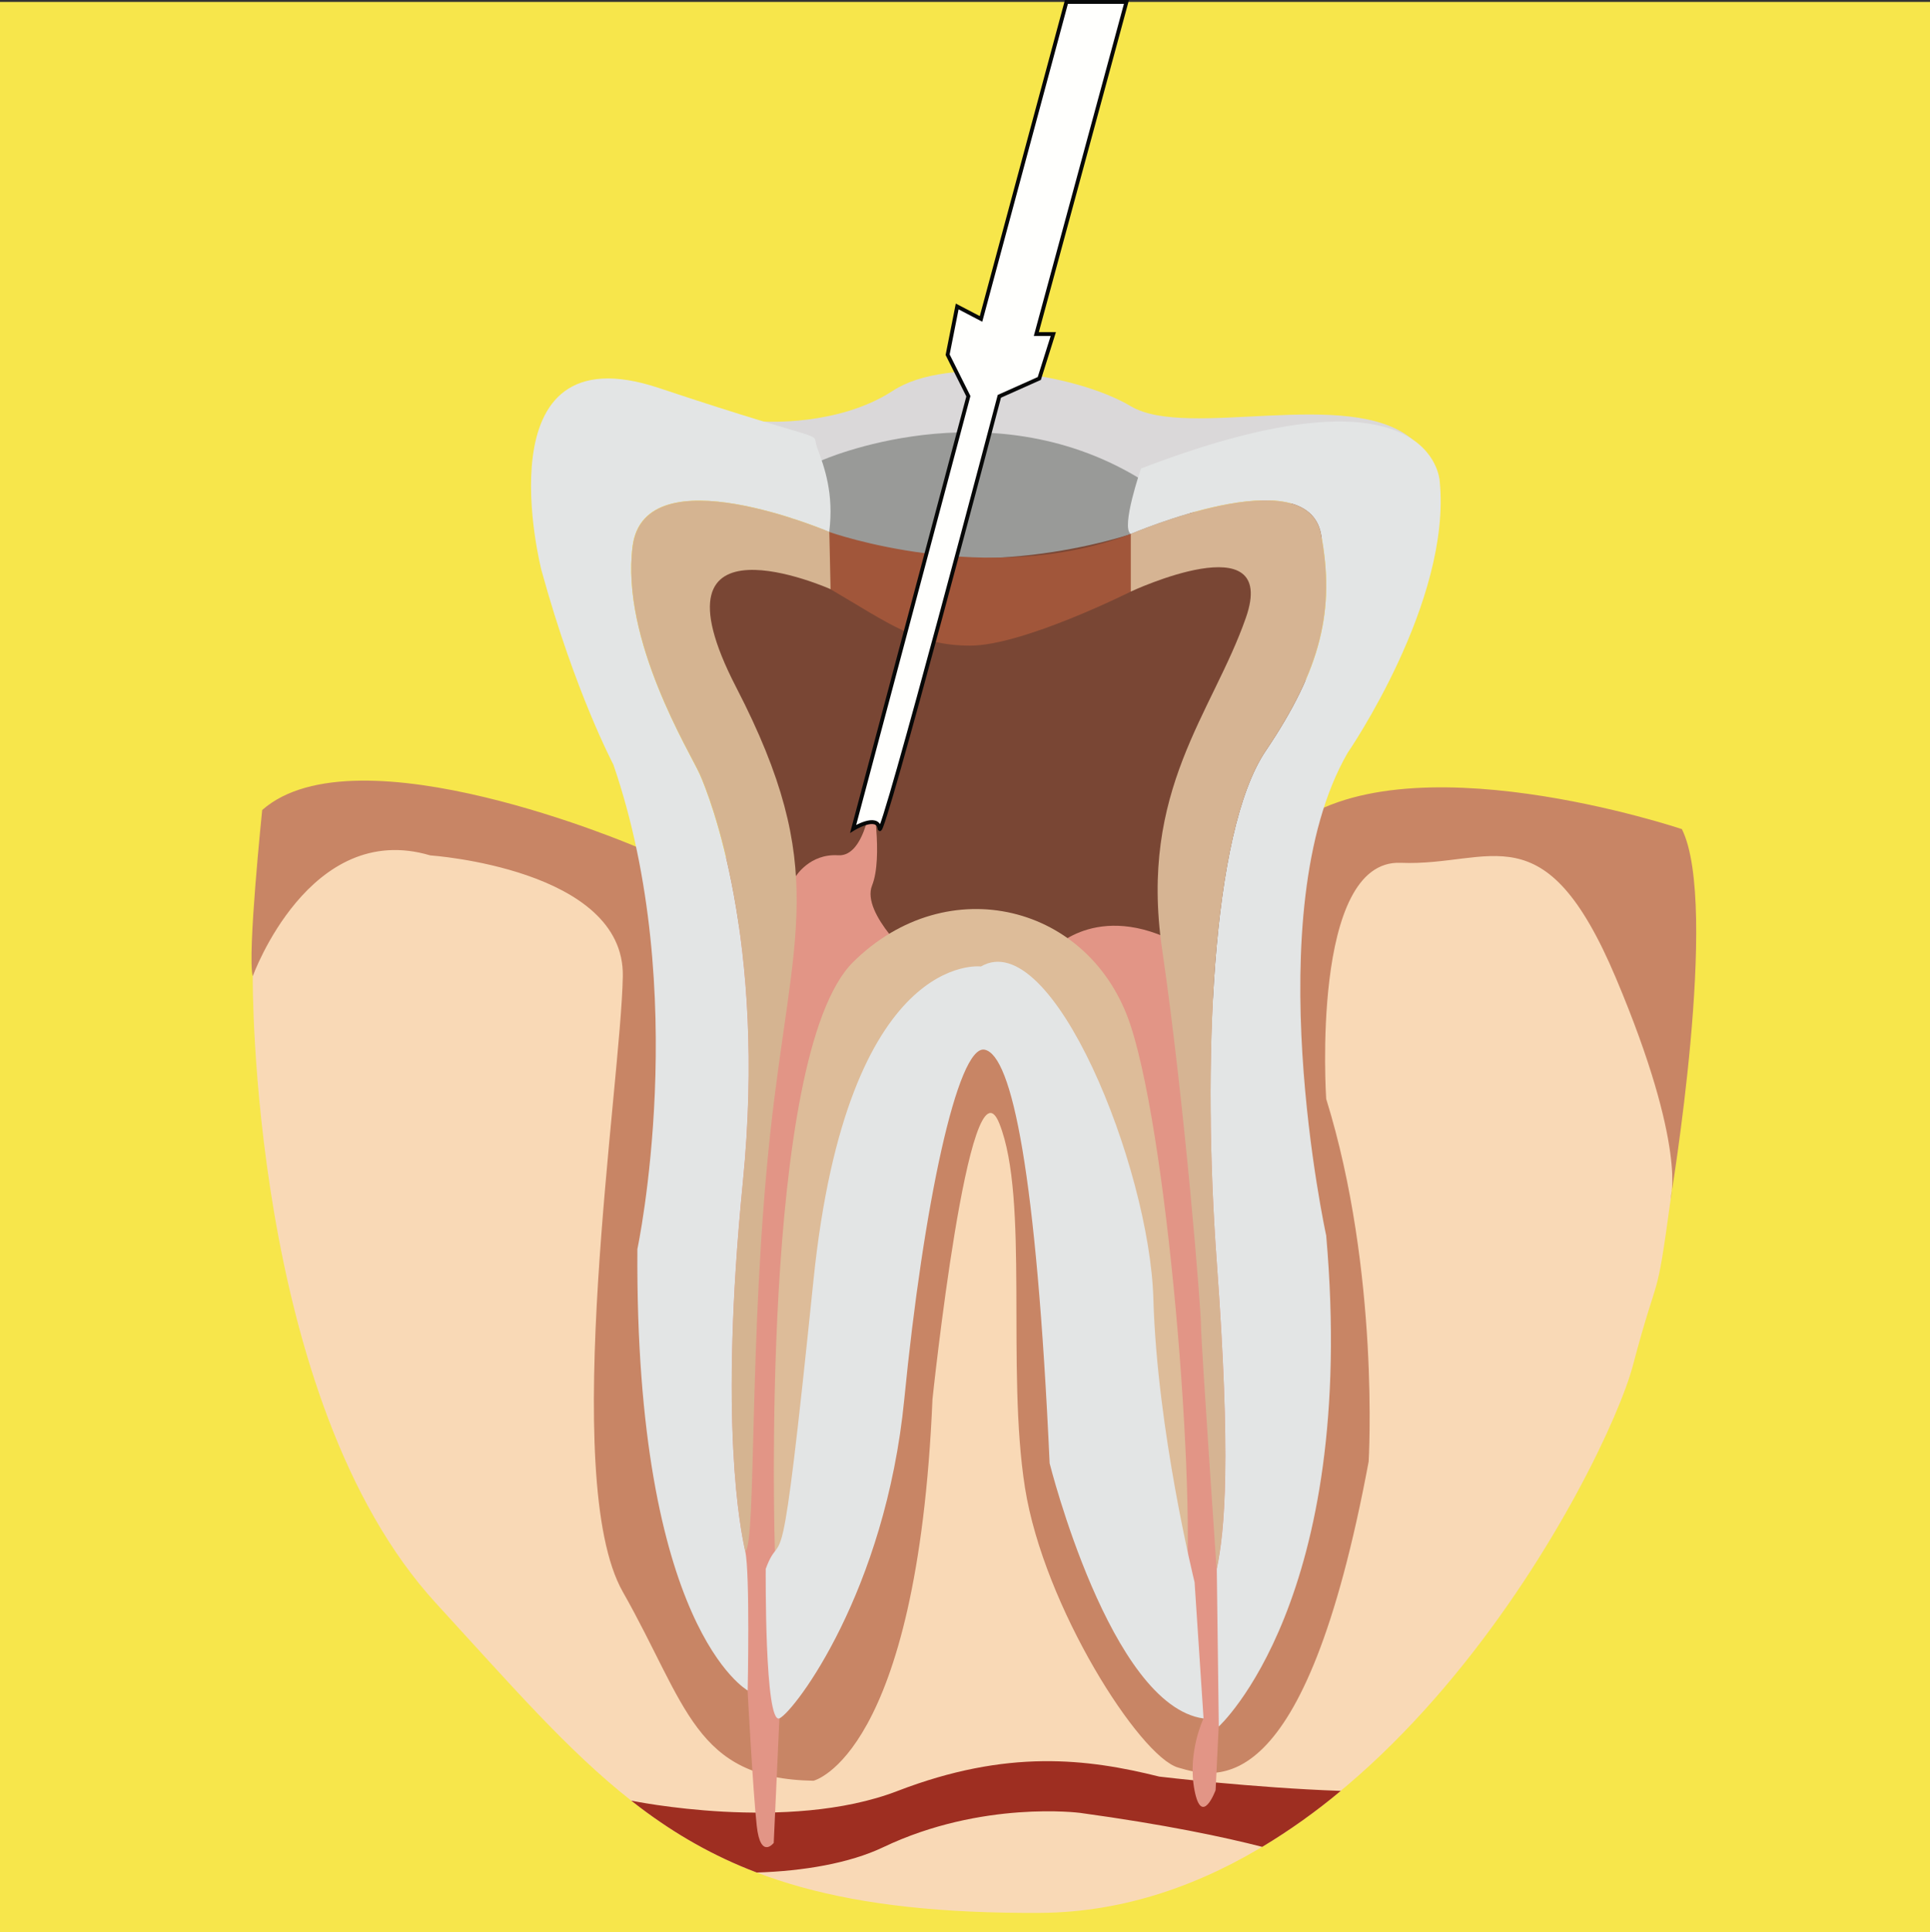 <?xml version="1.0" encoding="utf-8"?>
<!-- Generator: Adobe Illustrator 22.0.0, SVG Export Plug-In . SVG Version: 6.00 Build 0)  -->
<svg version="1.1" id="Layer_1" xmlns="http://www.w3.org/2000/svg" xmlns:xlink="http://www.w3.org/1999/xlink" x="0px" y="0px"
	 viewBox="0 0 2000 2002" style="enable-background:new 0 0 2000 2002;" xml:space="preserve">
<rect x="0" y="0" width="2000" height="2002" fill="#333333" stroke="none"/>
<style type="text/css">
	.st0{fill:#F7E64B;}
	.st1{fill:#F9D9B6;}
	.st2{fill:#9E2E21;}
	.st3{fill:#C88565;}
	.st4{fill:#794634;}
	.st5{fill:#E29586;}
	.st6{fill:#DDBC99;}
	.st7{fill:#DAD8D9;}
	.st8{fill:#999A98;}
	.st9{fill:#A1563A;}
	.st10{fill:#E3E5E5;}
	.st11{fill:#D5B491;}
	.st12{fill:#D6B493;}
	.st13{fill:#FFFFFD;stroke:#070808;stroke-width:4;stroke-miterlimit:10;}
</style>
<title>Root canal treatment</title>
<g id="Layer_3">
	<g>
		<rect y="2" class="st0" width="2000" height="2000"/>
	</g>
</g>
<g id="Layer_2_1_">
	<path class="st1" d="M261.9,1011.3c0,0-3.9,438.3,189.8,649.6c77.4,84.4,136.6,152.9,202.4,204.6c3.2,2.5,6.4,5,9.6,7.4
		c96.6,72.8,209.4,110,414.1,108.9c352.2-2,587-463.7,614.4-567.4s23.4-57,39.1-172.2S1672.6,892,1672.6,892L1430,859.1l-764.6,50.4
		l-190.2-50.4l-176.1,36.8L261.9,1011.3z"/>
	<path class="st2" d="M1201.3,1840.6c-74.6-18.6-157.5-28.9-271.2,14.9s-276,10-276,10c3.2,2.5,6.4,5,9.6,7.4
		c36.5,27.5,75.3,49.9,120.5,67.1c48-1.5,95.9-9.5,131-26.2c102.5-48.9,204.1-35.6,204.1-35.6c88.2,12.1,149.1,25,188.7,35.2
		c28.6-17.2,55.8-36.6,81.4-58C1298.9,1852.3,1201.3,1840.6,1201.3,1840.6z"/>
	<path class="st3" d="M659.1,877.2c0,0-289.5-124.2-387.4-38c0,0-15.6,150.7-9.8,172.2c0,0,58.7-162.4,183.9-125.2
		c0,0,201.5,13.7,199.6,125.2s-66.5,520.5,0,637.8s74.3,193.7,197.6,195.7c0,0,107.6-25.4,123.3-395.2c0,0,38.2-363.6,69.3-285.7
		s7,254.4,26.6,377.6s118.8,278,158.5,289.6s131.1,39.1,197.6-317c0,0,11.8-195.7-44-375.7c0,0-16.7-248.5,77.2-244.6
		s148.7-56.7,223,119.3s56.7,228.9,56.7,228.9s50.9-304.5,11.7-383.1c0,0-289.4-97.4-407.9,0S659.1,877.2,659.1,877.2z"/>
	<polygon class="st4" points="705.5,603.3 833.3,1005.4 1314.6,1038.7 1374.3,518.4 705.5,578.4 	"/>
	<path class="st5" d="M824.8,907.7c0,0,14.4-23.5,43.7-21.6s35.2-62.6,35.2-62.6s11.7,64.6,0,93.9s45,79.2,45,79.2l86.9-22.5
		l69.6,22.5l-13.7-13.6c0,0,49.9-53.8,139.4,0l83.6,624.3l-51.6,181.3l-3.2,66c0,0-14.4,39.1-21.9,0s9.3-74.1,9.3-74.1l-177.5-698.8
		l-93.6-18.8l-76.3,222.3l-31.3,291.5l-60.7,203.5l-5.9,129.1c0,0-13.7,17.6-17.6-17.6s-9.5-140.4-9.5-140.4l-69.4-374.2l28-360
		l37.2-64.6L824.8,907.7z"/>
	<path class="st6" d="M803,1607.3c0,0-16.7-513.8,81.1-610.6s246.7-60,287.7,66.3s70.7,518.5,54.7,609.7s-142.8-560-142.8-560
		l-67.3-66.1l-99,203.5l-56.8,279.8L803,1607.3z"/>
	<path class="st7" d="M791.4,436.7c0,0,77.1,5.2,133.9-31.9s188-18.7,246.6,16.1s225.7-20.2,290.9,33.7s-263.6,52-263.6,52
		l-428.5-11.8L791.4,436.7z"/>
	<path class="st8" d="M851.5,477c0,0,171.2-76.2,327.9,17.8s-7.6,58.5-7.6,58.5s-169.1,58.1-312.5-2.1S851.5,477,851.5,477z"/>
	<path class="st9" d="M859.3,551.1c0,0,163.9,58.6,312.5,2.1s0,59.7,0,59.7s-111.6,56-166.4,56s-84.2-23-144.8-58.5
		S859.3,551.1,859.3,551.1z"/>
	<path class="st10" d="M561.1,590.8c0,0-64.6-251,121.8-188.8s156.6,42.2,164,62.1s17.4,47.2,12.4,87c0,0-191.4-82-203.8,14.9
		s59.6,213.7,69.6,236.1s69.6,171.5,44.7,422.5s-2.5,360.3,2.5,382.7s2.5,144.1,2.5,144.1s-116.8-64.7-114.3-457.3
		c0,0,56.5-265.4-24.9-502C635.7,792.1,595.9,717.6,561.1,590.8z"/>
	<path class="st10" d="M1182.4,485.4c0,0-21.2,61.4-10.6,67.8c0,0,182.2-78.4,197.1,0s0,139.9-57.2,224.6s-65.7,326.3-50.8,529.8
		s8.5,277.6,0,317.9l2.1,163.2c0,0,144.3-131.4,111.3-508.6c0,0-73.2-334.8,22.2-500.1c0,0,108.1-156.8,95.4-281.8
		C1491.8,498.1,1485.5,368.9,1182.4,485.4z"/>
	<path class="st11" d="M860.7,610.4l-1.3-59.3c0,0-191.3-82-203.8,14.9s59.6,213.7,69.6,236.1s69.6,171.5,44.7,422.5
		s-2.5,360.3,2.5,382.7c11.6-9.7,3.3-225.5,25.8-433.2s62.2-273.4-35.3-462S860.7,610.4,860.7,610.4z"/>
	<path class="st12" d="M1260.9,1307.6c-14.8-203.4-6.4-445,50.8-529.8s72-146.2,57.2-224.6s-197.1,0-197.1,0v59.7
		c0,0,153.8-71.9,119.3,27s-110.9,178.4-86.9,343.1s40.4,374.5,40.4,391s16.1,251.4,16.1,251.4
		C1269.3,1585.2,1275.7,1511,1260.9,1307.6z"/>
	<path class="st10" d="M793.5,1625.4c0,0-1.3,162.6,14.4,154.8s109.6-131.1,129.2-330.7s55.2-367.8,83.3-362
		c28.2,5.8,53.6,127.2,67.3,428.5c0,0,62.8,251,159.5,264.4l-9.3-141.2c0,0-38.8-156.5-42.7-293.5s-105-387.4-178.7-344.4
		c0,0-138.3-17.6-173.5,324.8S811.5,1576.3,793.5,1625.4z"/>
	<path class="st13" d="M1105.1,2l-88.5,328.4l-24.7-12.9l-9.9,50l21.5,43L884.1,858.7c0,0,25.4-15.7,27.4,0s124.1-448.1,124.1-448.1
		l41.4-18.5l14.5-46h-17.6L1167.3,2H1105.1z"/>
</g>
</svg>
